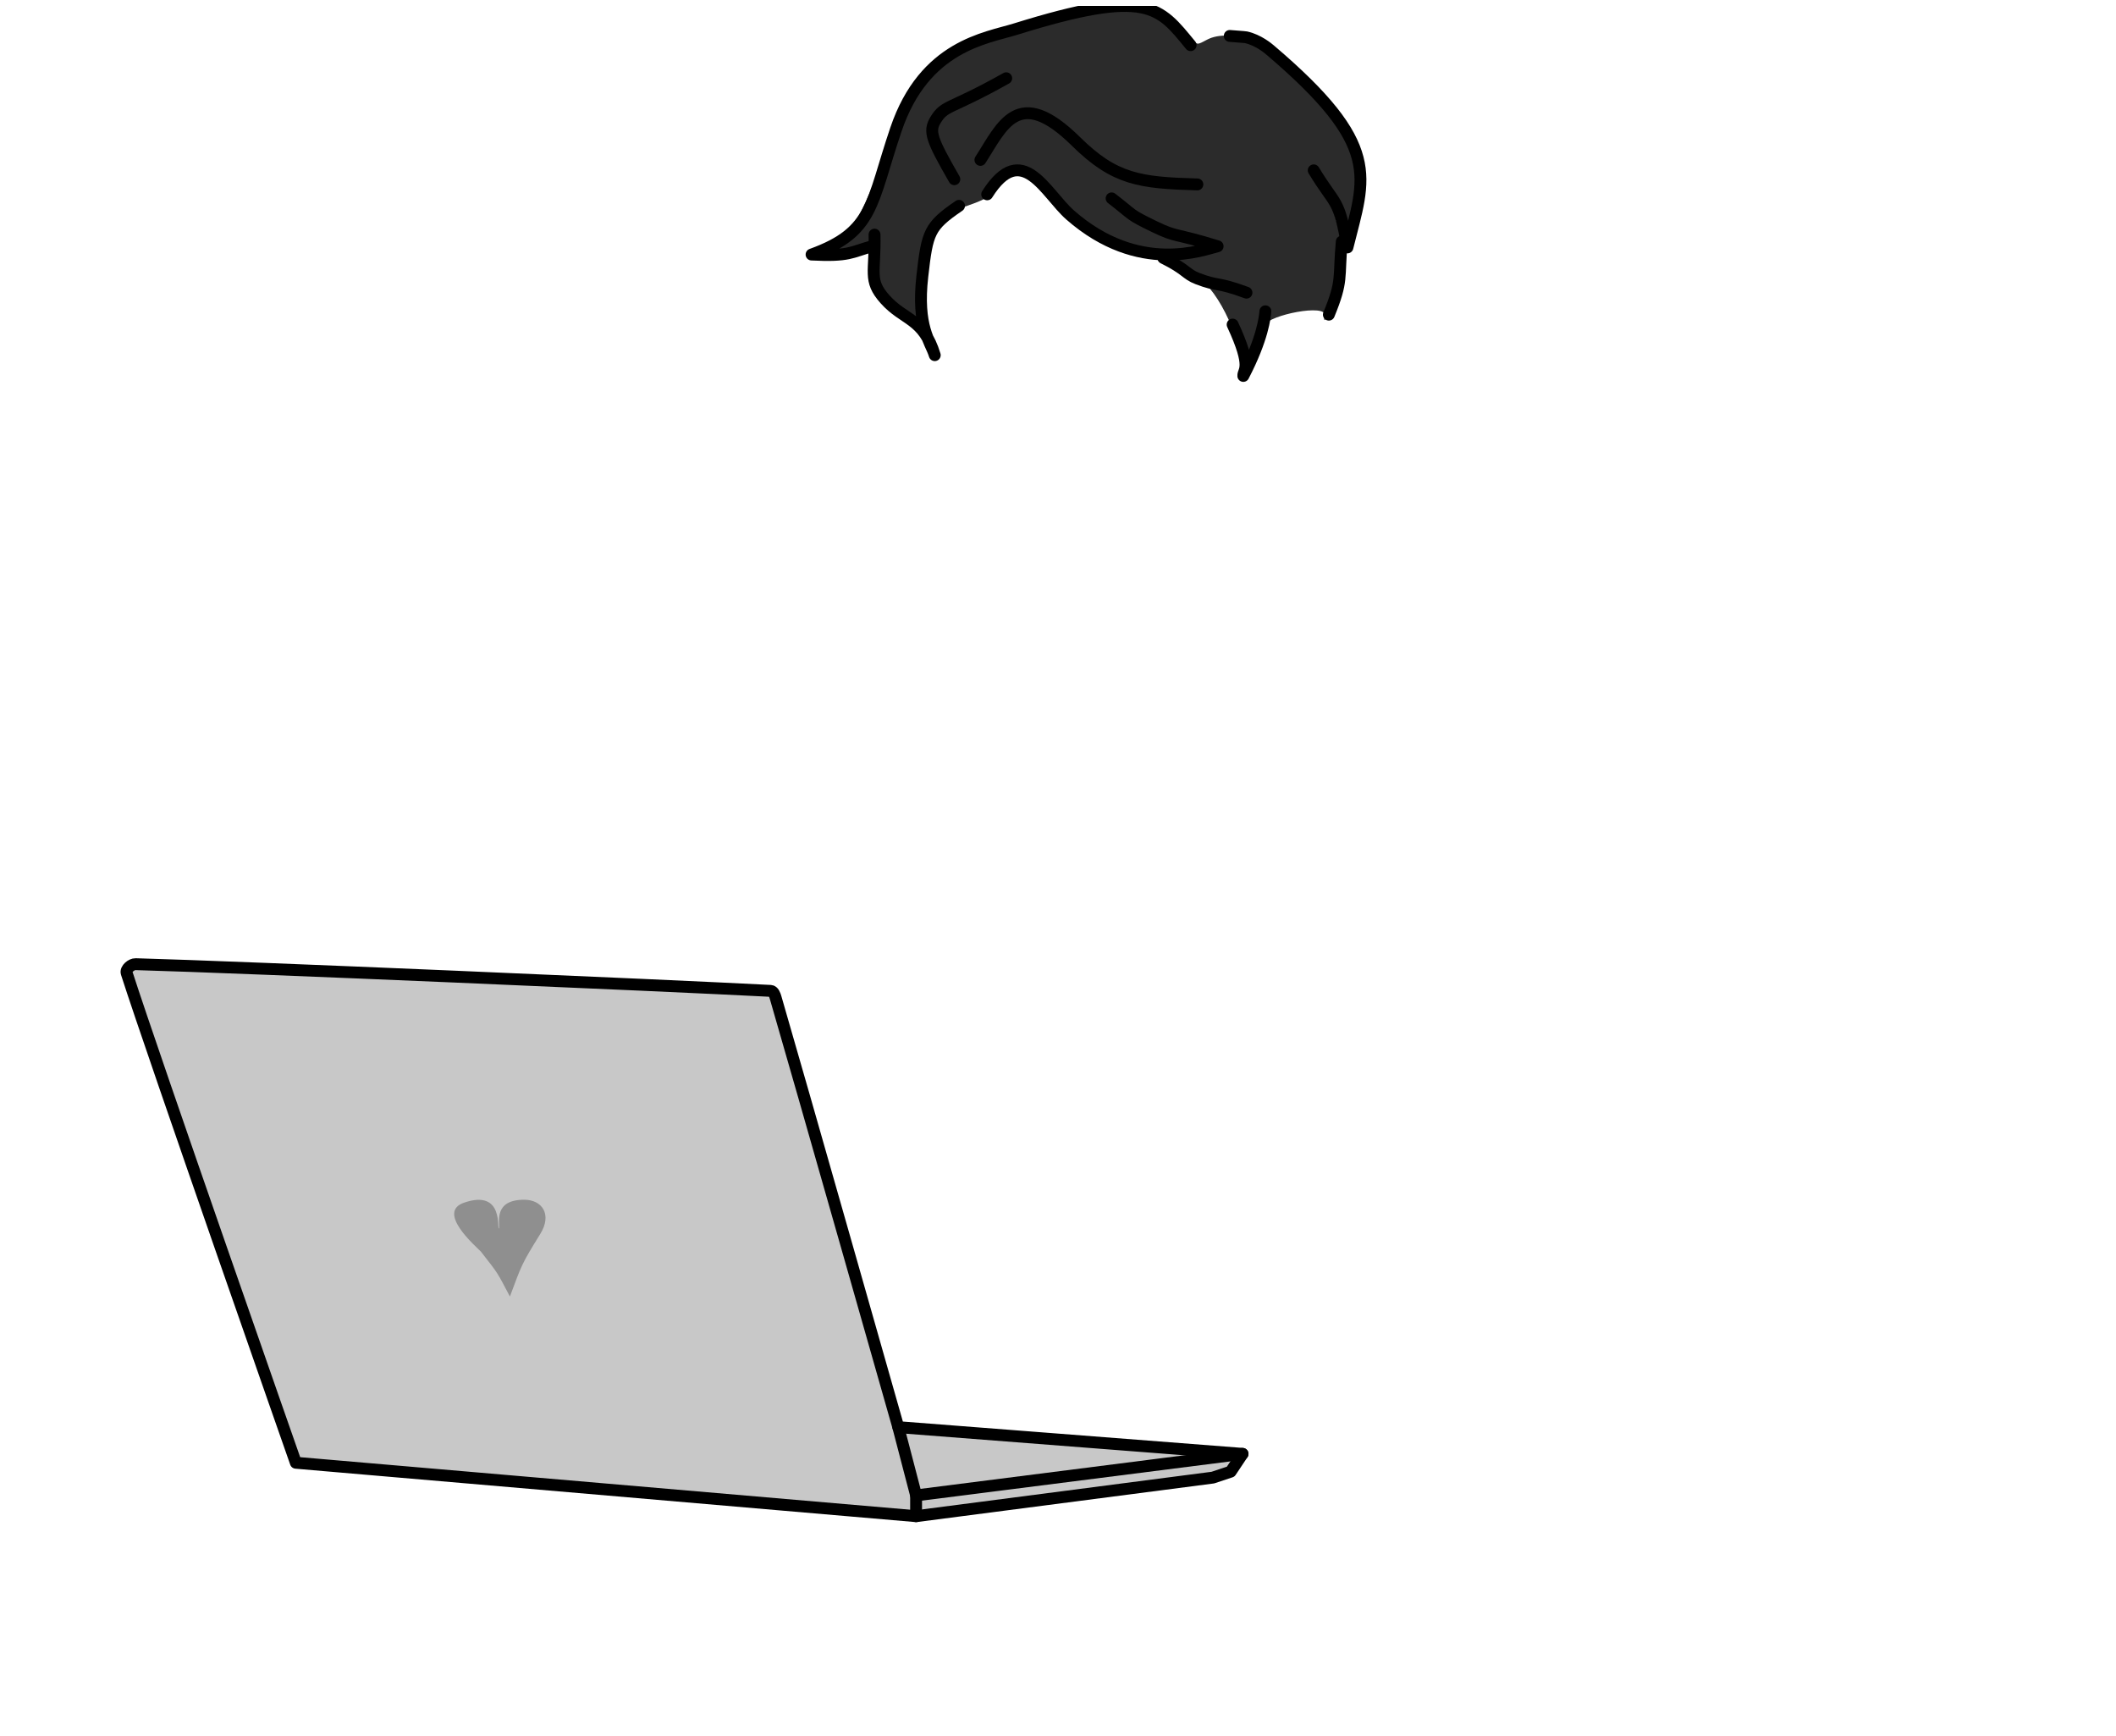 <?xml version="1.0" encoding="UTF-8" standalone="no"?>
<!DOCTYPE svg PUBLIC "-//W3C//DTD SVG 1.1//EN" "http://www.w3.org/Graphics/SVG/1.1/DTD/svg11.dtd">
<svg width="100%" height="100%" viewBox="0 0 713 585" version="1.1" xmlns="http://www.w3.org/2000/svg" xmlns:xlink="http://www.w3.org/1999/xlink" xml:space="preserve" xmlns:serif="http://www.serif.com/" style="fill-rule:evenodd;clip-rule:evenodd;stroke-linecap:round;stroke-linejoin:round;stroke-miterlimit:1.5;">
    <g transform="matrix(1,0,0,1,-3.65449e-05,1.999)">
        <g id="Artboard1" transform="matrix(1,0,0,1,-3.65449e-05,-2.001)">
            <rect x="0" y="2.001" width="714" height="584.999" style="fill:none;"/>
            <clipPath id="_clip1">
                <rect x="0" y="2.001" width="714" height="584.999"/>
            </clipPath>
            <g clip-path="url(#_clip1)">
                <g transform="matrix(1,0,0,1,-638.314,-1347.12)">
                    <g>
                        <g id="Couleurs">
                            <path d="M999.94,1551.02C1000.31,1552.35 995.835,1554.45 996.221,1555.68C1009.83,1599.18 1037.96,1578.61 1078.04,1543.59C1082.18,1539.97 1084.18,1535.81 1084.81,1531.49C1085.47,1526.91 1080.05,1519.68 1080.05,1519.68C1080.05,1519.68 1072.85,1498.87 1073.36,1496.97C1073.91,1494.91 1072.18,1492.01 1073.67,1490.14C1076.69,1486.34 1083.87,1483.61 1086.63,1478.53C1092.01,1468.64 1092.47,1455.33 1080.05,1451.26C1075.83,1449.87 1071.29,1451.61 1063.35,1452.14C1048.36,1453.13 1043.58,1412.85 991.387,1407.51C988.137,1407.18 985.096,1404.94 982.249,1404.79C921.368,1401.54 949.842,1439.99 949.345,1452.14C949.024,1459.97 953.961,1467.44 954.806,1474.51C955.765,1482.53 955.433,1490.03 957.492,1496.97C968.458,1533.9 996.108,1554.61 999.94,1551.02Z" style="fill:none;"/>
                            <path d="M996.54,1557.68C990.864,1558.15 962.788,1560.15 934.124,1574.74C925.665,1579.05 924.894,1579.28 916.217,1585.61C898.887,1598.26 905.206,1612.79 861.404,1704.65C854.606,1718.91 853.612,1730.79 850.039,1739.8C847.422,1746.4 844.665,1750.77 842.85,1755.35C842.066,1757.33 845.45,1756.7 848.129,1758.09C853.884,1761.07 863.612,1765.37 872.628,1768.6C897.014,1777.33 913.595,1788.56 919.973,1784.91C921.686,1783.93 920.919,1779.61 921.457,1776.59C922.424,1771.18 931.145,1739.29 946.209,1713.52C949.403,1708.05 949.233,1703.94 951.455,1704.54C957.848,1706.27 961.967,1730.41 973.899,1761.5C980.677,1779.16 982.485,1787.48 984.497,1796.24C989.233,1816.86 985.797,1823.13 996.221,1824.3C1094.7,1835.34 1100.6,1829.57 1203.4,1841.09C1226.58,1843.69 1228.31,1843.96 1230.49,1842.89C1224.29,1779.25 1219.7,1773.58 1224.03,1776.59C1229.25,1780.24 1274.58,1814.79 1304.8,1824.08C1315.27,1827.3 1322.16,1823.97 1327.35,1820.08C1385.22,1776.75 1331.01,1729 1240.08,1575.43C1222.79,1546.23 1168.5,1541.35 1130.16,1535.62C1107.53,1532.23 1091.92,1526.92 1089.47,1529.82C1072.81,1549.53 1067.42,1562.05 1029.33,1575.43C1019.77,1578.8 1013.98,1579.98 1009.73,1576.34C1005.23,1572.48 1002.39,1563.51 996.329,1556.98" style="fill:none;"/>
                            <g transform="matrix(1,0,0,1,5,0)">
                                <path d="M1149,1576.34L1188.4,1585.34" style="fill:none;"/>
                            </g>
                            <g transform="matrix(1,0,0,1,-101,0)">
                                <path d="M1172,1585.34L1203.4,1576.34" style="fill:none;"/>
                            </g>
                            <g transform="matrix(1,0,0,1,4,0)">
                                <path d="M1149,1549.05L1182,1534.98" style="fill:none;"/>
                            </g>
                            <g transform="matrix(-1,0,0,1,2257,0)">
                                <path d="M1149,1549.05L1182,1530.19" style="fill:none;"/>
                            </g>
                            <path d="M1170.74,1645.73C1166.44,1642.44 1139.47,1609.42 1136.34,1584.2C1133.14,1558.46 1141.62,1545.27 1133.99,1550C1120.12,1558.6 1118.17,1567.31 1118.22,1570.09C1118.56,1589.59 1121.15,1597.87 1116.95,1598.42C1108.36,1599.55 1105.93,1595.94 1073.48,1600.95C1066.38,1602.05 1062.79,1603.36 1062.12,1606.96C1061.46,1610.47 1063.64,1616.21 1063.35,1622.04C1063.23,1624.55 1061.34,1627.26 1060.72,1630.19C1059.83,1634.38 1067.36,1639.81 1064.46,1641.51C1056.78,1646.01 1058.98,1648.86 1065.31,1657.6C1066.04,1658.61 1066.29,1667.38 1068.43,1668.01C1095.41,1675.83 1087,1668.69 1118,1680.09C1134.17,1686.04 1153.12,1694.27 1151.16,1695.18C1151.16,1695.18 1161.72,1684.76 1166.98,1679.27C1176.85,1668.98 1173.05,1649.23 1170.74,1645.73Z" style="fill:none;"/>
                            <path d="M948.986,1456.72C941.853,1451.46 930.47,1448.77 931.488,1428.78C926.611,1430.17 926.922,1430.46 919.668,1431.63C943.89,1404.43 929.236,1362.5 1003.37,1351.73C1031.99,1347.57 1030.65,1357.78 1041.66,1361.78C1042.62,1362.12 1044.49,1360.54 1046.55,1359.84C1049,1359.01 1051.7,1359.02 1053.43,1359.23C1065.09,1360.64 1069.85,1366.11 1074.71,1371.45C1079.81,1377.05 1084.89,1382.75 1092.84,1394.86C1096.95,1401.13 1095.31,1407.17 1093.31,1426.65C1092.26,1436.96 1087.55,1417.6 1087.32,1416.89C1096.64,1429.93 1083.04,1462.41 1084.64,1453.39C1085.34,1449.42 1066.11,1453.17 1064.33,1456.72C1063.47,1458.43 1061.07,1478.07 1054.87,1461.1C1042.21,1426.42 1025.25,1438.74 1005.94,1424.9C985.721,1410.39 983.705,1398.63 973.223,1411.69C969.415,1416.44 957.331,1416.87 954.809,1422.09C947.546,1437.11 948.837,1440.27 948.986,1456.72Z" style="fill:rgb(43,43,43);"/>
                        </g>
                        <path d="M1063.35,1458.5C1066.93,1457.67 1077.15,1444.83 1086.42,1455.07C1088.96,1457.88 1096.94,1477.61 1073.67,1490.14" style="fill:none;"/>
                        <path d="M1095.62,1530.19C1184.86,1546.82 1228.7,1531.19 1270.26,1625.48C1272.5,1630.57 1275.18,1633.72 1304.32,1682.5C1315.2,1700.7 1318.83,1703.44 1330.88,1720.84" style="fill:none;"/>
                        <path d="M1338.91,1736.58C1349.98,1769.25 1362.08,1802.61 1324.46,1821.25C1306.13,1830.33 1303.71,1824.34 1268.71,1806.3C1241.54,1792.29 1190.25,1753.35 1175.96,1722.75" style="fill:none;"/>
                        <path d="M1194.31,1665.35C1202,1659.73 1202.35,1654.3 1209.19,1660.56C1212.32,1663.42 1229.73,1687.84 1254.21,1697.76C1288.18,1711.52 1291.82,1704.1 1313.2,1722.39" style="fill:none;"/>
                        <path d="M1088.39,1528.72C1077.23,1547.74 1063.28,1559.6 1050.95,1566.96" style="fill:none;"/>
                        <path d="M1050.95,1566.96C1034.94,1576.52 1021.66,1578.49 1020.79,1578.7C1005.78,1582.37 1001.37,1567.11 996.221,1555.68" style="fill:none;"/>
                        <path d="M1194.31,1665.35C1201.17,1671.88 1192.29,1701.01 1175.96,1722.75" style="fill:none;"/>
                        <g transform="matrix(1,0,0,1,0,-2)">
                            <path d="M1060.02,1509.62C1060.02,1509.62 1054.04,1521.68 1050.33,1526.72C1046.64,1531.72 1035.75,1538.32 1035.75,1538.32" style="fill:none;"/>
                        </g>
                        <path d="M1175.96,1722.75C1162.02,1710.43 1141.27,1699.33 1148.14,1695.88C1179.16,1680.3 1172.99,1651.1 1170.49,1640.37C1173.08,1640.58 1176.56,1642.5 1194.31,1665.35" style="fill:none;"/>
                        <path d="M1030.29,1434.03C1038.11,1437.89 1037.86,1439.46 1041.83,1440.99C1048.97,1443.74 1048.14,1441.96 1058.32,1445.73" style="fill:none;stroke:black;stroke-width:4px;"/>
                        <path d="M1222.48,1775.94C1222.54,1786.7 1229.1,1835.55 1229.79,1840.72" style="fill:none;"/>
                        <path d="M1039.5,1362.34C1028.9,1349.49 1025.19,1343.01 980.488,1356.94C970.628,1360.01 949.803,1362.46 940.219,1390.72C931.777,1415.61 932.921,1425.26 911.776,1432.89C924.473,1433.56 925.155,1432.04 932.079,1430.12" style="fill:none;stroke:black;stroke-width:4px;"/>
                        <path d="M923.243,1629.98C944.131,1644.14 931.307,1665.22 954.782,1711.44C958.812,1719.38 982.577,1781.73 991.072,1822.34" style="fill:none;"/>
                        <path d="M996.221,1555.68C949.609,1563.76 926.209,1576.55 914.321,1587.08C905.601,1594.8 903.075,1601.31 902.123,1603.85" style="fill:none;"/>
                        <path d="M898.123,1616.85C885.987,1649.27 882.708,1656.25 873.821,1677.42" style="fill:none;"/>
                        <path d="M1188.98,1657.77C1184,1629.01 1178.76,1629.62 1181.08,1600.44" style="fill:none;"/>
                        <path d="M950.361,1705.84C930.966,1732.79 919.21,1784.91 919.21,1784.91L842.85,1755.35C842.85,1755.35 848.346,1749.82 856.587,1717.58C860.014,1704.18 867.362,1689.78 869.432,1686.23" style="fill:none;"/>
                        <path d="M1172.04,1647.61C1152.43,1614.85 1147.13,1617.88 1139.67,1594.31C1129.59,1562.47 1141.81,1547 1131.74,1550.48C1113.08,1556.92 1118.36,1582.39 1119.27,1595.94" style="fill:none;"/>
                        <path d="M1125.08,1599.01C1097.93,1597.02 1097.93,1596.96 1071.2,1601.7C1059.03,1603.85 1060.94,1610.09 1063.2,1620.24" style="fill:none;"/>
                        <path d="M1096.8,1610.27C1094.21,1610.72 1083.15,1612.68 1066.36,1622.39C1056.5,1628.09 1058.06,1631 1064.26,1640.37" style="fill:none;"/>
                        <path d="M1095.42,1627.84C1092.94,1628.84 1065.11,1640.05 1064.41,1640.5C1055.6,1646.19 1059.38,1648.65 1065.49,1657.14" style="fill:none;"/>
                        <path d="M1097.1,1649.13C1096.12,1649.09 1088.87,1645.91 1069.12,1656.47C1060.53,1661.06 1064.11,1670.76 1078.47,1671.52C1111.35,1673.27 1108.11,1675.03 1121.97,1679.64C1135.51,1684.15 1138.1,1686.53 1149.49,1695.18" style="fill:none;"/>
                        <path d="M961.464,1416.47C951.352,1423.39 950.795,1425.33 949.105,1440.16C947.148,1457.35 951.856,1462.17 953.286,1466.79C949.437,1454.14 943.033,1455.27 936.508,1447.94C930.742,1441.47 933.32,1438.84 932.992,1426.18" style="fill:none;stroke:black;stroke-width:4px;"/>
                        <path d="M1080.98,1404.52C1088.41,1416.82 1089.4,1413.45 1092.34,1430.49C1098.25,1406.64 1104.36,1396.37 1066.23,1363.93C1065.68,1363.46 1062.32,1360.6 1058.15,1359.68C1057.72,1359.59 1057.75,1359.65 1052.69,1359.23" style="fill:none;stroke:black;stroke-width:4px;"/>
                        <path d="M959.883,1407.51C952.242,1394.18 951.155,1391.46 953.563,1387.52C956.736,1382.32 958.205,1384.27 977.366,1373.49" style="fill:none;stroke:black;stroke-width:4px;"/>
                        <path d="M1090.43,1428.53C1089.28,1441.09 1090.88,1441.42 1086.08,1453.14" style="fill:none;stroke:black;stroke-width:4px;"/>
                        <path d="M970.955,1412.6C982.718,1394 990.63,1412.31 998.963,1419.61C1022.16,1439.93 1044.08,1431.16 1048.6,1430.1C1033.76,1425.5 1035.12,1427.27 1027.38,1423.53C1018.37,1419.17 1020.74,1420 1012.88,1413.96" style="fill:none;stroke:black;stroke-width:4px;"/>
                        <path d="M968.67,1401C975.961,1389.73 981.295,1375.46 1000.88,1394.79C1013.88,1407.62 1022.36,1408.73 1041.78,1409.26" style="fill:none;stroke:black;stroke-width:4px;"/>
                        <path d="M1071.57,1476.92C1074.61,1469.58 1073.51,1468.95 1079.08,1463.4" style="fill:none;"/>
                        <path d="M1004.58,1550.09C1008.83,1558.4 1008.19,1556.75 1010.08,1565.51" style="fill:none;"/>
                        <g transform="matrix(1,0,0,1,0,6)">
                            <path d="M971.872,1443.15C960.597,1441.1 960.181,1441.93 950.919,1448.69" style="fill:none;"/>
                        </g>
                        <g transform="matrix(1,0,0,1,1,6)">
                            <path d="M996.281,1441.81C1010.01,1433.48 1013.23,1437.13 1025.63,1440.44" style="fill:none;"/>
                        </g>
                        <path d="M1009.04,1460.52C1008.03,1478.6 1024.14,1476.99 1020.37,1460" style="fill:none;"/>
                        <path d="M974,1466C975.141,1483.13 963.152,1481.58 965.054,1464.16" style="fill:none;"/>
                        <path d="M974.684,1465.99C963.038,1463.42 962.594,1463.28 956.764,1466.88" style="fill:none;"/>
                        <path d="M1001.9,1463.63C1012.12,1458.59 1014.74,1458.79 1023.57,1459.81" style="fill:none;"/>
                        <g transform="matrix(1,0,0,1,0,3)">
                            <path d="M981.436,1514.01C982.882,1513.24 988.259,1511.75 990.951,1510.71C992.289,1510.2 993.819,1510.97 995.281,1510.71C996.538,1510.5 997.793,1509.48 999,1509.62C1005.21,1510.33 1015.1,1508.43 1014.44,1507.62C1017.97,1511.78 996.047,1533.55 981.436,1514.01Z" style="fill:none;"/>
                        </g>
                        <g transform="matrix(1,0,0,1,0,3)">
                            <path d="M982.766,1514.05C983.332,1514.15 982.872,1514.07 983.388,1514.16C995.172,1516.31 994.484,1516.72 1000.14,1515.19C1002.87,1514.45 1012.47,1509.91 1013.52,1509.32" style="fill:none;"/>
                        </g>
                        <g transform="matrix(1,0,0,1,0,5)">
                            <path d="M982.558,1481.29C980.596,1487.75 979.163,1490.48 990.499,1494.93" style="fill:none;"/>
                        </g>
                        <path d="M1053.66,1456.49C1060.57,1471.36 1057.12,1471.68 1057.26,1473.79C1063.85,1461.14 1064.53,1453.84 1064.7,1452.01" style="fill:none;stroke:black;stroke-width:4px;"/>
                        <path d="M1020.96,1543.28C1002.4,1549.48 1001.82,1556.55 986.511,1544.29C969.098,1530.35 958.132,1500.56 957.567,1497.22C956.805,1492.71 956.196,1477.89 955.573,1474.76C954.372,1468.71 952.024,1464.09 949.345,1454.88" style="fill:none;"/>
                        <path d="M1074.23,1500.36C1075.98,1517.17 1077.95,1511.8 1084.49,1530.31" style="fill:none;"/>
                        <g id="Bureau">
                            <path d="M1338,1852L724.864,1802.42C724.864,1802.42 626.386,1871.38 639.52,1883.62C652.655,1895.87 781.318,1907.51 803.671,1907.87C906.298,1909.55 1097.42,1934.41 1169.65,1931.89C1354.67,1925.44 1338,1852 1338,1852Z" style="fill:none;"/>
                            <path id="Bureau1" serif:id="Bureau" d="M1338,1852C1095.33,1832.33 950.337,1820.69 707.671,1801.02" style="fill:none;"/>
                        </g>
                        <g id="PC">
                            <path d="M1057,1837L941,1828C941,1828 906.823,1707.74 899.657,1683.24C899.395,1682.35 898.929,1681.05 898,1681C862.057,1679.13 720.167,1673 684,1672C682.586,1671.96 680.567,1673.65 681,1675C690,1703 738,1840 738,1840L947,1858L1047,1845L1053,1843L1057,1837Z" style="fill:rgb(200,200,200);stroke:black;stroke-width:4px;"/>
                            <g transform="matrix(0.538,0.056,-0.043,0.413,454.218,1000.32)">
                                <path d="M783.624,1754.61C796.241,1771.73 794.504,1768.96 804.49,1788.41C809.868,1761.32 809.605,1761.38 819.266,1735.36C825.517,1718.52 818.173,1707.55 807.034,1709.1C788.194,1711.73 793.389,1728.92 793.349,1734.27C791.953,1736.64 794.342,1701.83 770.072,1716.48C753.529,1726.46 779.294,1749.97 783.624,1754.61Z" style="fill:rgb(143,143,143);"/>
                            </g>
                            <path d="M1057,1837L947,1851" style="fill:none;stroke:black;stroke-width:4px;"/>
                            <path d="M947,1858L947,1851L941,1828" style="fill:none;stroke:black;stroke-width:4px;"/>
                        </g>
                    </g>
                </g>
            </g>
        </g>
    </g>
</svg>
